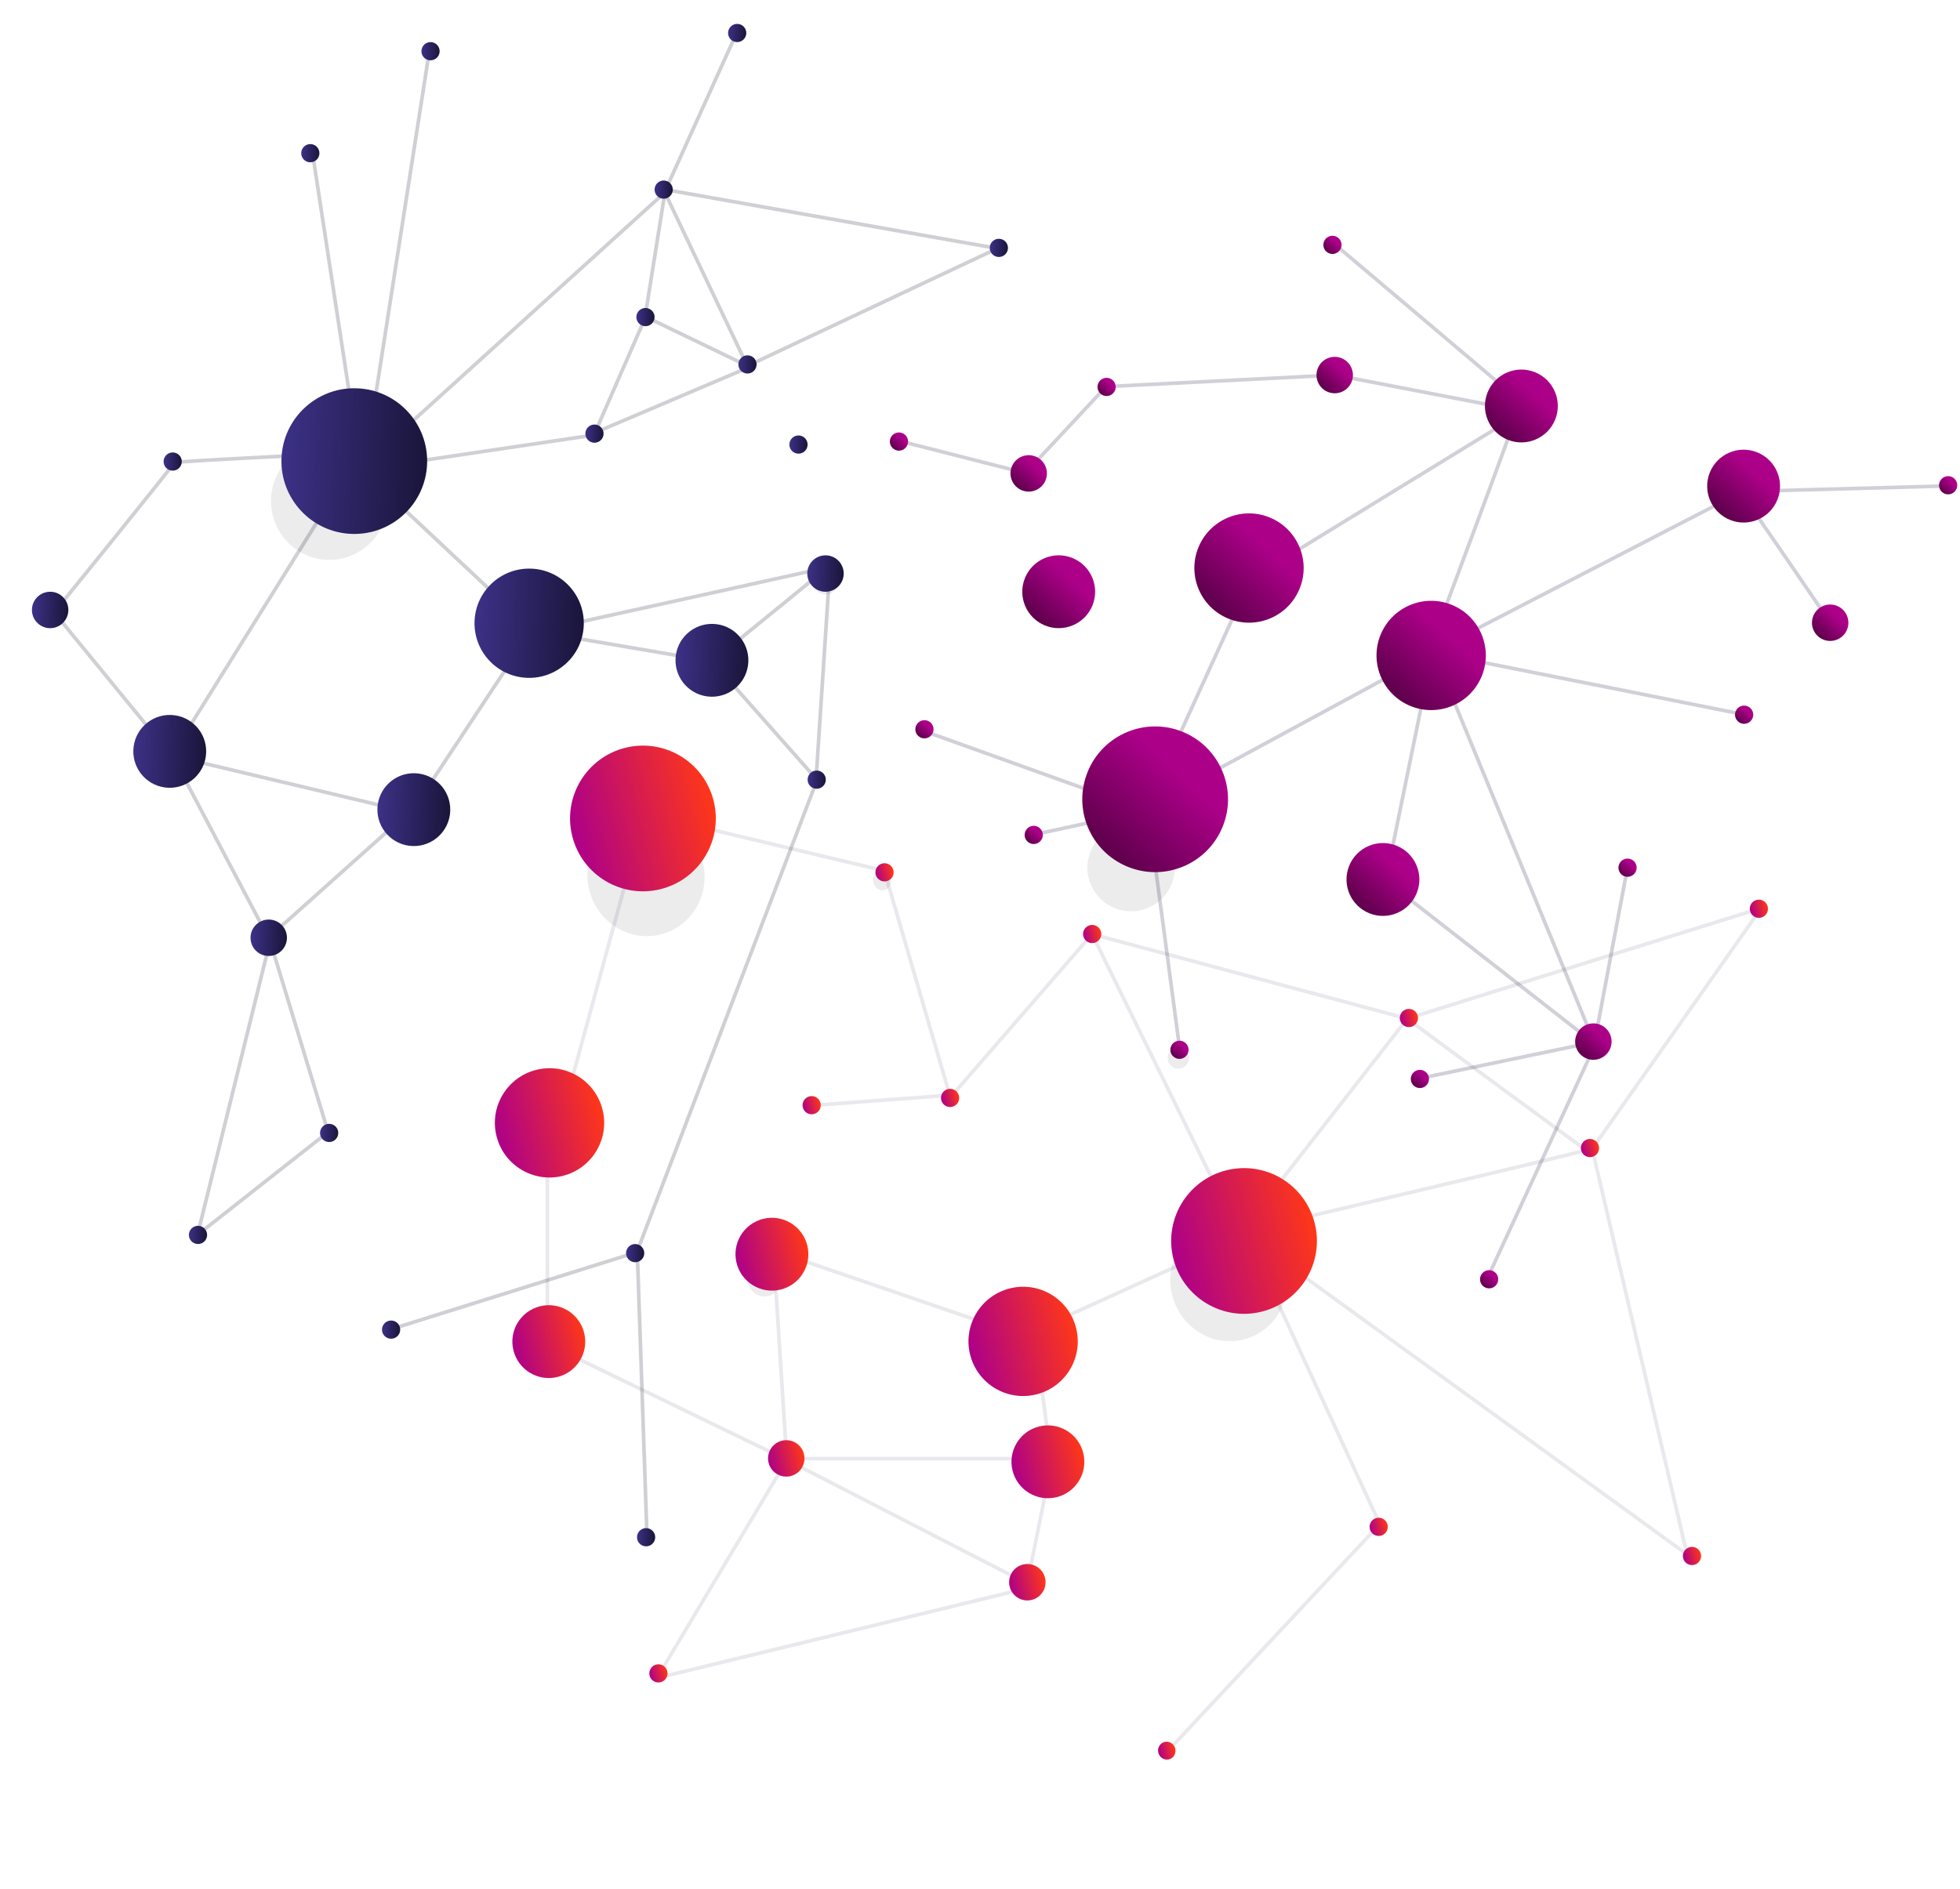 <svg xmlns="http://www.w3.org/2000/svg" xmlns:xlink="http://www.w3.org/1999/xlink" width="538.006" height="518.707" viewBox="0 0 538.006 518.707">
  <defs>
    <linearGradient id="linear-gradient" x1="0.5" x2="0.5" y2="1" gradientUnits="objectBoundingBox">
      <stop offset="0" stop-color="#1a153a"/>
      <stop offset="1" stop-color="#3c3187"/>
    </linearGradient>
    <linearGradient id="linear-gradient-25" x1="0.5" x2="0.5" y2="1" gradientUnits="objectBoundingBox">
      <stop offset="0" stop-color="#ad0089"/>
      <stop offset="1" stop-color="#ff3718"/>
    </linearGradient>
    <linearGradient id="linear-gradient-45" x1="1.309" y1="0.319" x2="1.055" y2="0.978" gradientUnits="objectBoundingBox">
      <stop offset="0" stop-color="#61004e"/>
      <stop offset="1" stop-color="#ad0089"/>
    </linearGradient>
  </defs>
  <g id="red-animada" transform="translate(0 0)">
    <g id="_03_net" data-name="03 net" transform="translate(294.727 0.347) rotate(92)">
      <g id="lineas" transform="translate(20.869 3.26)" opacity="0.2">
        <path id="Trazado_25888" data-name="Trazado 25888" d="M0,0,20.411,79.289l6.519-48.5L58.061,1.239,26.93,30.789Z" transform="translate(136.811 58.776)" fill="none" stroke="#160d23" stroke-miterlimit="10" stroke-width="1"/>
        <line id="Línea_1066" data-name="Línea 1066" x2="54.189" y2="33.129" transform="translate(154.798 138.158)" fill="none" stroke="#160d23" stroke-miterlimit="10" stroke-width="1"/>
        <path id="Trazado_26013" data-name="Trazado 26013" d="M12.9,15.248,0,106.461" transform="translate(34.797 0)" fill="none" stroke="#160d23" stroke-width="1"/>
        <path id="Trazado_25891" data-name="Trazado 25891" d="M0,79.264,86.477,62.907,74.893,0" transform="translate(27.98 124.855)" fill="none" stroke="#160d23" stroke-miterlimit="10" stroke-width="1"/>
        <line id="Línea_1070" data-name="Línea 1070" x1="47.985" y2="24.901" transform="translate(35.029 82.425)" fill="none" stroke="#160d23" stroke-width="1"/>
        <path id="Trazado_25889" data-name="Trazado 25889" d="M-.931-13.843,109.6-.533s4.337,52.739,4.753,52.707S156.6,83.691,156.6,83.691L195.7,49.333,244.73,21.292,279.471,9.4l17.076-5.843L326.29,38.744" transform="translate(0 186.885)" fill="none" stroke="#160d23" stroke-miterlimit="10" stroke-width="1"/>
        <path id="Trazado_25890" data-name="Trazado 25890" d="M34.208,4.235,0,0,78.651,80.882l43.184-49.369" transform="translate(35.475 107.047)" fill="none" stroke="#160d23" stroke-miterlimit="10" stroke-width="1"/>
        <path id="Trazado_26019" data-name="Trazado 26019" d="M194.912,59.959l-57.984-1.769" fill="none" stroke="#160d23" stroke-width="1"/>
        <path id="Trazado_26021" data-name="Trazado 26021" d="M115.4,30.16l132.45,45.3" transform="translate(79.069 29.258)" fill="none" stroke="#160d23" stroke-width="1"/>
        <path id="Trazado_26022" data-name="Trazado 26022" d="M224.3,8.616l18.032,51.177,5.52,15.666" transform="translate(102.43 96.484)" fill="none" stroke="#160d23" stroke-width="1"/>
        <path id="Trazado_26023" data-name="Trazado 26023" d="M197.281,40.949l77.5-5.359" transform="translate(129.296 63.526)" fill="none" stroke="#160d23" stroke-width="1"/>
        <line id="Línea_1228" data-name="Línea 1228" x1="81.649" y1="17.161" transform="translate(244.294 208.106)" fill="none" stroke="#160d23" stroke-width="1"/>
        <line id="Línea_1229" data-name="Línea 1229" y1="63.485" x2="12.792" transform="translate(195.197 171.351)" fill="none" stroke="#160d23" stroke-width="1"/>
        <line id="Línea_1230" data-name="Línea 1230" x1="35.305" y1="36.79" transform="translate(207.989 171.351)" fill="none" stroke="#160d23" stroke-width="1"/>
        <line id="Línea_1231" data-name="Línea 1231" x1="78.628" y1="45.283" transform="translate(112.571 189.692)" fill="none" stroke="#160d23" stroke-width="1"/>
        <line id="Línea_1232" data-name="Línea 1232" x1="18.386" y1="39.382" transform="translate(82.817 82.665)" fill="none" stroke="#160d23" stroke-width="1"/>
        <line id="Línea_1233" data-name="Línea 1233" x1="34.354" y1="66.842" transform="translate(47.429 14.859)" fill="none" stroke="#160d23" stroke-width="1"/>
        <path id="Trazado_26020" data-name="Trazado 26020" d="M44.033,18.113,0,0" transform="translate(-9.022 88.874)" fill="none" stroke="#160d23" stroke-width="1"/>
        <line id="Línea_1235" data-name="Línea 1235" y1="29.471" x2="12.979" transform="translate(69.803 81.666)" fill="none" stroke="#160d23" stroke-width="1"/>
        <line id="Línea_1236" data-name="Línea 1236" x1="32.469" y1="12.875" transform="translate(69.803 111.137)" fill="none" stroke="#160d23" stroke-width="1"/>
      </g>
      <g id="elipses-color" transform="translate(0 0)">
        <g id="SHADOW" transform="translate(87.504 60.86)">
          <ellipse id="Elipse_209" data-name="Elipse 209" cx="16.161" cy="16.013" rx="16.161" ry="16.013" transform="translate(40.59 122.53)" fill="rgba(22,13,35,0.08)"/>
          <ellipse id="Elipse_212" data-name="Elipse 212" cx="3.438" cy="3.55" rx="3.438" ry="3.55" transform="translate(70.729 -1.925)" fill="rgba(22,13,35,0.08)"/>
          <circle id="Elipse_211" data-name="Elipse 211" cx="3" cy="3" r="3" transform="translate(141.343 110.019)" fill="rgba(22,13,35,0.08)"/>
        </g>
        <g id="Grupo_4332" data-name="Grupo 4332" transform="translate(17.524 0)">
          <g id="_03_nodo" data-name="03 nodo" transform="translate(200.607 163.278)">
            <circle id="_03_nodo-2" data-name="03 nodo" cx="10" cy="10" r="10" fill="url(#linear-gradient)"/>
          </g>
          <g id="_03_nodo-3" data-name="03 nodo" transform="translate(186.955 230.795)">
            <circle id="_03_nodo-4" data-name="03 nodo" cx="10" cy="10" r="10" fill="url(#linear-gradient)"/>
          </g>
          <g id="_03_nodo-5" data-name="03 nodo" transform="translate(-8.095 89.517)">
            <circle id="_03_nodo-6" data-name="03 nodo" cx="2.5" cy="2.5" r="2.5" fill="url(#linear-gradient)"/>
          </g>
          <g id="_03_nodo-7" data-name="03 nodo" transform="translate(242.153 206.854)">
            <circle id="_03_nodo-8" data-name="03 nodo" cx="5" cy="5" r="5" fill="url(#linear-gradient)"/>
          </g>
          <g id="_03_nodo-9" data-name="03 nodo" transform="translate(154.301 269.959)">
            <circle id="_03_nodo-10" data-name="03 nodo" cx="5" cy="5" r="5" fill="url(#linear-gradient)"/>
          </g>
          <g id="_03_nodo-11" data-name="03 nodo" transform="translate(297.63 190.909)">
            <circle id="_03_nodo-12" data-name="03 nodo" cx="2.5" cy="2.5" r="2.5" fill="url(#linear-gradient)"/>
          </g>
          <g id="_03_nodo-13" data-name="03 nodo" transform="translate(327.678 105.808)">
            <circle id="_03_nodo-14" data-name="03 nodo" cx="2.5" cy="2.5" r="2.5" fill="url(#linear-gradient)"/>
          </g>
          <g id="_03_nodo-15" data-name="03 nodo" transform="translate(351.004 172.034)">
            <circle id="_03_nodo-16" data-name="03 nodo" cx="2.5" cy="2.5" r="2.5" fill="url(#linear-gradient)"/>
          </g>
          <g id="_03_nodo-17" data-name="03 nodo" transform="translate(405.526 100.088)">
            <circle id="_03_nodo-18" data-name="03 nodo" cx="2.5" cy="2.5" r="2.5" fill="url(#linear-gradient)"/>
          </g>
          <g id="_03_nodo-19" data-name="03 nodo" transform="translate(326.869 225.91)">
            <circle id="_03_nodo-20" data-name="03 nodo" cx="2.5" cy="2.5" r="2.5" fill="url(#linear-gradient)"/>
          </g>
          <g id="_03_nodo-21" data-name="03 nodo" transform="translate(143.355 128.427)">
            <circle id="_03_nodo-22" data-name="03 nodo" cx="15" cy="15" r="15" fill="url(#linear-gradient)"/>
          </g>
          <g id="_03_nodo-23" data-name="03 nodo" transform="translate(156.776 82.93)">
            <circle id="_03_nodo-24" data-name="03 nodo" cx="10" cy="10" r="10" fill="url(#linear-gradient)"/>
          </g>
          <g id="_03_nodo-25" data-name="03 nodo" transform="translate(136.88 57.609)">
            <circle id="_03_nodo-26" data-name="03 nodo" cx="5" cy="5" r="5" fill="url(#linear-gradient)"/>
          </g>
          <g id="_03_nodo-27" data-name="03 nodo" transform="translate(196.019 60.547)">
            <circle id="_03_nodo-28" data-name="03 nodo" cx="2.5" cy="2.5" r="2.5" fill="url(#linear-gradient)"/>
          </g>
          <g id="_03_nodo-29" data-name="03 nodo" transform="translate(103.205 124.826)">
            <circle id="_03_nodo-30" data-name="03 nodo" cx="2.5" cy="2.5" r="2.5" fill="url(#linear-gradient)"/>
          </g>
          <g id="_03_nodo-31" data-name="03 nodo" transform="translate(104.249 68.755)">
            <circle id="_03_nodo-32" data-name="03 nodo" cx="2.5" cy="2.5" r="2.5" fill="url(#linear-gradient)"/>
          </g>
          <g id="_03_nodo-33" data-name="03 nodo" transform="translate(82.751 83.514)">
            <circle id="_03_nodo-34" data-name="03 nodo" cx="2.5" cy="2.5" r="2.5" fill="url(#linear-gradient)"/>
          </g>
          <g id="_03_nodo-35" data-name="03 nodo" transform="translate(48.362 15.673)">
            <circle id="_03_nodo-36" data-name="03 nodo" cx="2.5" cy="2.5" r="2.5" fill="url(#linear-gradient)"/>
          </g>
          <g id="_03_nodo-37" data-name="03 nodo" transform="translate(35.583 108.175)">
            <circle id="_03_nodo-38" data-name="03 nodo" cx="2.5" cy="2.5" r="2.5" fill="url(#linear-gradient)"/>
          </g>
          <g id="_03_nodo-39" data-name="03 nodo" transform="translate(-0.16 173.463)">
            <circle id="_03_nodo-40" data-name="03 nodo" cx="2.5" cy="2.5" r="2.5" fill="url(#linear-gradient)"/>
          </g>
          <g id="_03_nodo-41" data-name="03 nodo" transform="translate(28.974 205.465)">
            <circle id="_03_nodo-42" data-name="03 nodo" cx="2.5" cy="2.5" r="2.5" fill="url(#linear-gradient)"/>
          </g>
          <g id="_03_nodo-43" data-name="03 nodo" transform="translate(70.736 111.951)">
            <circle id="_03_nodo-44" data-name="03 nodo" cx="2.5" cy="2.5" r="2.5" fill="url(#linear-gradient)"/>
          </g>
          <g id="_03_nodo-45" data-name="03 nodo" transform="translate(95.543 172.95)">
            <circle id="_03_nodo-46" data-name="03 nodo" cx="20" cy="20" r="20" fill="url(#linear-gradient)"/>
          </g>
          <g id="_03_nodo-47" data-name="03 nodo" transform="translate(114.904 240.263)">
            <circle id="_03_nodo-48" data-name="03 nodo" cx="2.5" cy="2.5" r="2.5" fill="url(#linear-gradient)"/>
          </g>
        </g>
      </g>
    </g>
    <g id="_01_net" data-name="01 net" transform="translate(189.83 515.714) rotate(-104)">
      <g id="lineas-2" data-name="lineas" transform="translate(20.209 2.797)" opacity="0.1">
        <path id="Trazado_25888-2" data-name="Trazado 25888" d="M67.927,107.812,34.345,59.934l6.514-37.909" transform="translate(136.811 58.776)" fill="none" stroke="#1a153a" stroke-miterlimit="10" stroke-width="1"/>
        <path id="Trazado_26017" data-name="Trazado 26017" d="M26.845,121.562c-2.45,1.874-47.808,39.619-47.808,39.619L32.8,223.213,26.845,121.562,70.283,43.224-19.423,62.5l46.268,59.063" transform="translate(134.454 123.364)" fill="none" stroke="#1a153a" stroke-miterlimit="10" stroke-width="1"/>
        <line id="Línea_1066-2" data-name="Línea 1066" y1="2.574" x2="65.594" transform="translate(171.146 115.413)" fill="none" stroke="#1a153a" stroke-miterlimit="10" stroke-width="1"/>
        <line id="Línea_1071" data-name="Línea 1071" x1="0.669" y2="106.461" transform="translate(34.797 0)" fill="none" stroke="#1a153a" stroke-width="1"/>
        <path id="Trazado_25891-2" data-name="Trazado 25891" d="M0,79.264,86.477,62.907,74.893,0,38.5-4.2,9.927-17.784" transform="translate(27.98 124.855)" fill="none" stroke="#1a153a" stroke-miterlimit="10" stroke-width="1"/>
        <line id="Línea_1070-2" data-name="Línea 1070" x1="49.702" y2="56.715" transform="translate(35.029 50.611)" fill="none" stroke="#1a153a" stroke-width="1"/>
        <path id="Trazado_25889-2" data-name="Trazado 25889" d="M114.423,98.646C114.008,98.677,115.4,0,115.4,0L0,96.962Z" transform="translate(0 186.885)" fill="none" stroke="#1a153a" stroke-miterlimit="10" stroke-width="1"/>
        <path id="Trazado_26014" data-name="Trazado 26014" d="M34.669.512,86.239,51.689" fill="none" stroke="#1a153a" stroke-width="1"/>
        <line id="Línea_1221" data-name="Línea 1221" y1="70.832" x2="17.66" transform="translate(67.434 51.217)" fill="none" stroke="#1a153a" stroke-width="1"/>
        <path id="Trazado_26015" data-name="Trazado 26015" d="M138.522,60.141l-52.516-9.6" fill="none" stroke="#1a153a" stroke-width="1"/>
        <path id="Trazado_26016" data-name="Trazado 26016" d="M130.288,22.774,91.8,82.2" transform="translate(11.045 38.373)" fill="none" stroke="#1a153a" stroke-width="1"/>
        <line id="Línea_1222" data-name="Línea 1222" x1="47.016" y2="56.298" transform="translate(84.73 -5.687)" fill="none" stroke="#1a153a" stroke-width="1"/>
        <line id="Línea_1224" data-name="Línea 1224" x1="56.277" y1="14.031" transform="translate(132.717 -5.446)" fill="none" stroke="#1a153a" stroke-width="1"/>
        <line id="Línea_1225" data-name="Línea 1225" x1="79.58" y1="44.576" transform="translate(188.268 11.497)" fill="none" stroke="#1a153a" stroke-width="1"/>
        <line id="Línea_1223" data-name="Línea 1223" x2="45.398" y2="70.064" transform="translate(-17.325 133.38)" fill="none" stroke="#1a153a" stroke-width="1"/>
        <line id="Línea_1226" data-name="Línea 1226" x1="29.796" y2="57.5" transform="translate(235.628 57.53)" fill="none" stroke="#1a153a" stroke-width="1"/>
      </g>
      <g id="elipses-color01">
        <g id="SHADOW-2" data-name="SHADOW" transform="translate(69.794 42.154)">
          <ellipse id="Elipse_209-2" data-name="Elipse 209" cx="16.599" cy="16.048" rx="16.599" ry="16.048" transform="translate(37.098 124.596)" fill="rgba(22,13,35,0.08)"/>
          <ellipse id="Elipse_311" data-name="Elipse 311" cx="16.599" cy="16.048" rx="16.599" ry="16.048" transform="translate(183.712 -3.747)" fill="rgba(22,13,35,0.08)"/>
          <ellipse id="Elipse_212-2" data-name="Elipse 212" cx="4.859" cy="4.567" rx="4.859" ry="4.567" transform="translate(80.223 12.409)" fill="rgba(22,13,35,0.08)"/>
          <ellipse id="Elipse_211-2" data-name="Elipse 211" cx="2.74" cy="2.448" rx="2.74" ry="2.448" transform="translate(180.675 72.394)" fill="rgba(22,13,35,0.08)"/>
        </g>
        <ellipse id="Elipse_169" data-name="Elipse 169" cx="2.463" cy="2.39" rx="2.463" ry="2.39" transform="translate(0 132.663)" fill="url(#linear-gradient-25)"/>
        <g id="_01_nodo" data-name="01 nodo" transform="translate(132.394 285.292)">
          <circle id="_01_net-2" data-name="01 net" cx="2.5" cy="2.5" r="2.5" fill="url(#linear-gradient-25)"/>
        </g>
        <g id="_01_nodo-2" data-name="01 nodo" transform="translate(16.947 285.365)">
          <circle id="_01_net-3" data-name="01 net" cx="2.5" cy="2.5" r="2.5" fill="url(#linear-gradient-25)"/>
        </g>
        <g id="_01_nodo-3" data-name="01 nodo" transform="translate(45.515 203.855)">
          <circle id="_01_net-4" data-name="01 net" cx="2.5" cy="2.5" r="2.5" fill="url(#linear-gradient-25)"/>
        </g>
        <g id="_01_nodo-4" data-name="01 nodo" transform="translate(195.492 80.84)">
          <circle id="_01_net-5" data-name="01 net" cx="2.5" cy="2.5" r="2.5" fill="url(#linear-gradient-25)"/>
        </g>
        <g id="_01_nodo-5" data-name="01 nodo" transform="translate(54.302 2.288)">
          <circle id="_01_net-6" data-name="01 net" cx="2.5" cy="2.5" r="2.5" fill="url(#linear-gradient-25)"/>
        </g>
        <g id="_01_nodo-6" data-name="01 nodo" transform="translate(188.24 118.195)">
          <circle id="_01_net-7" data-name="01 net" cx="2.5" cy="2.5" r="2.5" fill="url(#linear-gradient-25)"/>
        </g>
        <g id="_01_nodo-7" data-name="01 nodo" transform="translate(222.468 166.923)">
          <circle id="_01_net-8" data-name="01 net" cx="2.5" cy="2.5" r="2.5" fill="url(#linear-gradient-25)"/>
        </g>
        <g id="_01_nodo-8" data-name="01 nodo" transform="translate(184.929 346.166)">
          <circle id="_01_net-9" data-name="01 net" cx="2.5" cy="2.5" r="2.5" fill="url(#linear-gradient-25)"/>
        </g>
        <g id="_01_nodo-9" data-name="01 nodo" transform="translate(179.06 245.7)">
          <circle id="_01_net-10" data-name="01 net" cx="2.5" cy="2.5" r="2.5" fill="url(#linear-gradient-25)"/>
        </g>
        <g id="_01_nodo-10" data-name="01 nodo" transform="translate(252.693 115.714)">
          <circle id="_01_net-11" data-name="01 net" cx="2.5" cy="2.5" r="2.5" fill="url(#linear-gradient-25)"/>
        </g>
        <g id="_01_nodo-11" data-name="01 nodo" transform="translate(113.112 37.446)">
          <circle id="_01_net-12" data-name="01 net" cx="20" cy="20" r="20" transform="translate(0 132.036)" fill="url(#linear-gradient-25)"/>
          <circle id="_01_net-13" data-name="01 net" cx="20" cy="20" r="20" transform="translate(152.471)" fill="url(#linear-gradient-25)"/>
        </g>
        <g id="_01_nodo-12" data-name="01 nodo" transform="translate(106.029 108.971)">
          <circle id="_01_net-14" data-name="01 net" cx="15" cy="15" r="15" fill="url(#linear-gradient-25)"/>
        </g>
        <g id="_01_nodo-13" data-name="01 nodo" transform="translate(195.697 -2.652)">
          <circle id="_01_net-15" data-name="01 net" cx="15" cy="15" r="15" fill="url(#linear-gradient-25)"/>
        </g>
        <g id="_01_nodo-14" data-name="01 nodo" transform="translate(77.304 112.574)">
          <circle id="_01_net-16" data-name="01 net" cx="10" cy="10" r="10" fill="url(#linear-gradient-25)"/>
        </g>
        <g id="_01_nodo-15" data-name="01 nodo" transform="translate(142.467 -12.374)">
          <circle id="_01_net-17" data-name="01 net" cx="10" cy="10" r="10" fill="url(#linear-gradient-25)"/>
        </g>
        <g id="_01_nodo-16" data-name="01 nodo" transform="translate(51.59 104.101)">
          <circle id="_01_net-18" data-name="01 net" cx="5" cy="5" r="5" fill="url(#linear-gradient-25)"/>
        </g>
        <g id="_01_nodo-17" data-name="01 nodo" transform="translate(150.938 52.858)">
          <circle id="_01_net-19" data-name="01 net" cx="10" cy="10" r="10" fill="url(#linear-gradient-25)"/>
        </g>
        <g id="_01_nodo-18" data-name="01 nodo" transform="translate(100.589 48.117)">
          <circle id="_01_net-20" data-name="01 net" cx="5" cy="5" r="5" fill="url(#linear-gradient-25)"/>
        </g>
      </g>
    </g>
    <g id="_02_net" data-name="02 net" transform="translate(447.095 406.909) rotate(-158)">
      <g id="lineas-3" data-name="lineas" transform="translate(20.869 3.26)" opacity="0.2">
        <path id="Trazado_25888-3" data-name="Trazado 25888" d="M0,0,33.845,59.571,60.283,41.635" transform="translate(136.811 58.776)" fill="none" stroke="#1a153a" stroke-miterlimit="10" stroke-width="1"/>
        <line id="Línea_1066-3" data-name="Línea 1066" y1="2.574" x2="65.594" transform="translate(171.146 115.413)" fill="none" stroke="#1a153a" stroke-miterlimit="10" stroke-width="1"/>
        <line id="Línea_1071-2" data-name="Línea 1071" x1="3.466" y2="71.505" transform="translate(32.622 34.058)" fill="none" stroke="#1a153a" stroke-width="1"/>
        <path id="Trazado_25891-3" data-name="Trazado 25891" d="M0,79.264,86.477,62.907,74.893,0,5.912-19.749" transform="translate(27.98 124.855)" fill="none" stroke="#1a153a" stroke-miterlimit="10" stroke-width="1"/>
        <line id="Línea_1070-3" data-name="Línea 1070" x1="40.759" y2="27.253" transform="translate(32.622 78.31)" fill="none" stroke="#1a153a" stroke-width="1"/>
        <path id="Trazado_25889-3" data-name="Trazado 25889" d="M117.64,72.267C117.224,72.3,115.4,0,115.4,0L50.73,75.31" transform="translate(0 186.885)" fill="none" stroke="#1a153a" stroke-miterlimit="10" stroke-width="1"/>
        <path id="Trazado_26062" data-name="Trazado 26062" d="M67.955-7.167c-.415.032,36.25,24.193,36.25,24.193l-52.268,22.8" transform="translate(-51.614 243.33)" fill="none" stroke="#1a153a" stroke-miterlimit="10" stroke-width="1"/>
        <path id="Trazado_25890-2" data-name="Trazado 25890" d="M7.075,45.388-2.431-2.059l81.082,82.94,57.5-69.623" transform="translate(35.475 107.047)" fill="none" stroke="#1a153a" stroke-miterlimit="10" stroke-width="1"/>
        <path id="Trazado_26018" data-name="Trazado 26018" d="M55.293-68.1,52.307,0,0,70.746l51.7-10.1,57.163-26.527L120.5,3.823l36.073-4.878" transform="translate(115.973 187.728)" fill="none" stroke="#1a153a" stroke-width="1"/>
        <line id="Línea_1227" data-name="Línea 1227" x1="64.696" y1="21.317" transform="translate(116.722 260.328)" fill="none" stroke="#1a153a" stroke-width="1"/>
      </g>
      <g id="elipses-color-2" data-name="elipses-color" transform="translate(0 0)">
        <g id="SHADOW-3" data-name="SHADOW" transform="translate(74.635 46.189)">
          <ellipse id="Elipse_209-3" data-name="Elipse 209" cx="2.161" cy="2.013" rx="2.161" ry="2.013" transform="translate(58.87 139.115)" fill="rgba(22,13,35,0.08)"/>
          <circle id="Elipse_310" data-name="Elipse 310" cx="12" cy="12" r="12" transform="translate(103.228 47.049)" fill="rgba(22,13,35,0.08)"/>
          <ellipse id="Elipse_210" data-name="Elipse 210" cx="3.013" cy="3.022" rx="3.013" ry="3.022" transform="translate(43.442 73.512)" fill="rgba(22,13,35,0.08)"/>
          <ellipse id="Elipse_212-3" data-name="Elipse 212" cx="2.938" cy="3.05" rx="2.938" ry="3.05" transform="translate(80.686 12.458)" fill="rgba(22,13,35,0.08)"/>
        </g>
        <g id="_02_nodo" data-name="02 nodo" transform="translate(170.77 105.106)">
          <circle id="_02_nodo-2" data-name="02 nodo" cx="20" cy="20" r="20" transform="translate(0 0)" fill="url(#linear-gradient-45)"/>
        </g>
        <g id="_02_nodo-3" data-name="02 nodo" transform="translate(120.317 175.103)">
          <circle id="_02_nodo-4" data-name="02 nodo" cx="15" cy="15" r="15" transform="translate(0 0)" fill="url(#linear-gradient-45)"/>
        </g>
        <g id="_02_nodo-5" data-name="02 nodo" transform="translate(175.667 178.625)">
          <circle id="_02_nodo-6" data-name="02 nodo" cx="15" cy="15" r="15" transform="translate(0 0)" fill="url(#linear-gradient-45)"/>
        </g>
        <g id="_02_nodo-7" data-name="02 nodo" transform="translate(49.319 103.484)">
          <circle id="_02_nodo-8" data-name="02 nodo" cx="5" cy="5" r="5" transform="translate(0 0)" fill="url(#linear-gradient-45)"/>
        </g>
        <g id="_02_nodo-9" data-name="02 nodo" transform="translate(128.015 252.883)">
          <circle id="_02_nodo-10" data-name="02 nodo" cx="10" cy="10" r="10" transform="translate(0 0)" fill="url(#linear-gradient-45)"/>
        </g>
        <g id="_02_nodo-11" data-name="02 nodo" transform="translate(63.215 255.336)">
          <circle id="_02_nodo-12" data-name="02 nodo" cx="10" cy="10" r="10" transform="translate(0 0)" fill="url(#linear-gradient-45)"/>
        </g>
        <g id="_02_nodo-13" data-name="02 nodo" transform="translate(32.131 234.46)">
          <circle id="_02_nodo-14" data-name="02 nodo" cx="5" cy="5" r="5" transform="translate(0 0)" fill="url(#linear-gradient-45)"/>
        </g>
        <g id="_02_nodo-15" data-name="02 nodo" transform="translate(183.702 246.562)">
          <circle id="_02_nodo-16" data-name="02 nodo" cx="5" cy="5" r="5" transform="translate(0 0)" fill="url(#linear-gradient-45)"/>
        </g>
        <g id="_02_nodo-17" data-name="02 nodo" transform="translate(226.662 158.022)">
          <circle id="_02_nodo-18" data-name="02 nodo" cx="10" cy="10" r="10" transform="translate(0 0)" fill="url(#linear-gradient-45)"/>
        </g>
        <g id="_02_nodo-19" data-name="02 nodo" transform="translate(251.471 190.061)">
          <circle id="_02_nodo-20" data-name="02 nodo" cx="5" cy="5" r="5" transform="translate(0 0)" fill="url(#linear-gradient-45)"/>
        </g>
        <g id="_02_nodo-21" data-name="02 nodo" transform="translate(200.166 281.973)">
          <circle id="_02_nodo-22" data-name="02 nodo" cx="2.5" cy="2.5" r="2.5" transform="translate(0 0)" fill="url(#linear-gradient-45)"/>
        </g>
        <g id="_02_nodo-23" data-name="02 nodo" transform="translate(243.041 222.587)">
          <circle id="_02_nodo-24" data-name="02 nodo" cx="2.5" cy="2.5" r="2.5" transform="translate(0 0)" fill="url(#linear-gradient-45)"/>
        </g>
        <g id="_02_nodo-25" data-name="02 nodo" transform="translate(290.272 187.327)">
          <circle id="_02_nodo-26" data-name="02 nodo" cx="2.5" cy="2.5" r="2.5" transform="translate(0 0)" fill="url(#linear-gradient-45)"/>
        </g>
        <g id="_02_nodo-27" data-name="02 nodo" transform="translate(156.319 61.332)">
          <circle id="_02_nodo-28" data-name="02 nodo" cx="2.5" cy="2.5" r="2.5" transform="translate(0 0)" fill="url(#linear-gradient-45)"/>
        </g>
        <g id="_02_nodo-29" data-name="02 nodo" transform="translate(92.128 78.638)">
          <circle id="_02_nodo-30" data-name="02 nodo" cx="2.5" cy="2.5" r="2.5" transform="translate(0 0)" fill="url(#linear-gradient-45)"/>
        </g>
        <g id="_02_nodo-31" data-name="02 nodo" transform="translate(53.908 34.761)">
          <circle id="_02_nodo-32" data-name="02 nodo" cx="2.5" cy="2.5" r="2.5" transform="translate(0 0)" fill="url(#linear-gradient-45)"/>
        </g>
        <g id="_02_nodo-33" data-name="02 nodo" transform="translate(61.006 153.768)">
          <circle id="_02_nodo-34" data-name="02 nodo" cx="2.5" cy="2.5" r="2.5" transform="translate(0 0)" fill="url(#linear-gradient-45)"/>
        </g>
        <g id="_02_nodo-35" data-name="02 nodo" transform="translate(114.549 118.114)">
          <circle id="_02_nodo-36" data-name="02 nodo" cx="10" cy="10" r="10" transform="translate(0 0)" fill="url(#linear-gradient-45)"/>
        </g>
        <g id="_02_nodo-37" data-name="02 nodo" transform="translate(47.07 204.697)">
          <circle id="_02_nodo-38" data-name="02 nodo" cx="2.5" cy="2.5" r="2.5" transform="translate(0 0)" fill="url(#linear-gradient-45)"/>
        </g>
        <g id="_02_nodo-39" data-name="02 nodo" transform="translate(18.748 284.087)">
          <circle id="_02_nodo-40" data-name="02 nodo" cx="2.5" cy="2.5" r="2.5" transform="translate(0 0)" fill="url(#linear-gradient-45)"/>
        </g>
        <g id="_02_nodo-41" data-name="02 nodo" transform="translate(254.188 116.702)">
          <circle id="_02_nodo-42" data-name="02 nodo" cx="2.5" cy="2.5" r="2.5" transform="translate(0 0)" fill="url(#linear-gradient-45)"/>
        </g>
        <g id="_02_nodo-43" data-name="02 nodo" transform="translate(215.508 101.051)">
          <circle id="_02_nodo-44" data-name="02 nodo" cx="2.5" cy="2.5" r="2.5" transform="translate(0 0)" fill="url(#linear-gradient-45)"/>
        </g>
      </g>
    </g>
  </g>
</svg>
